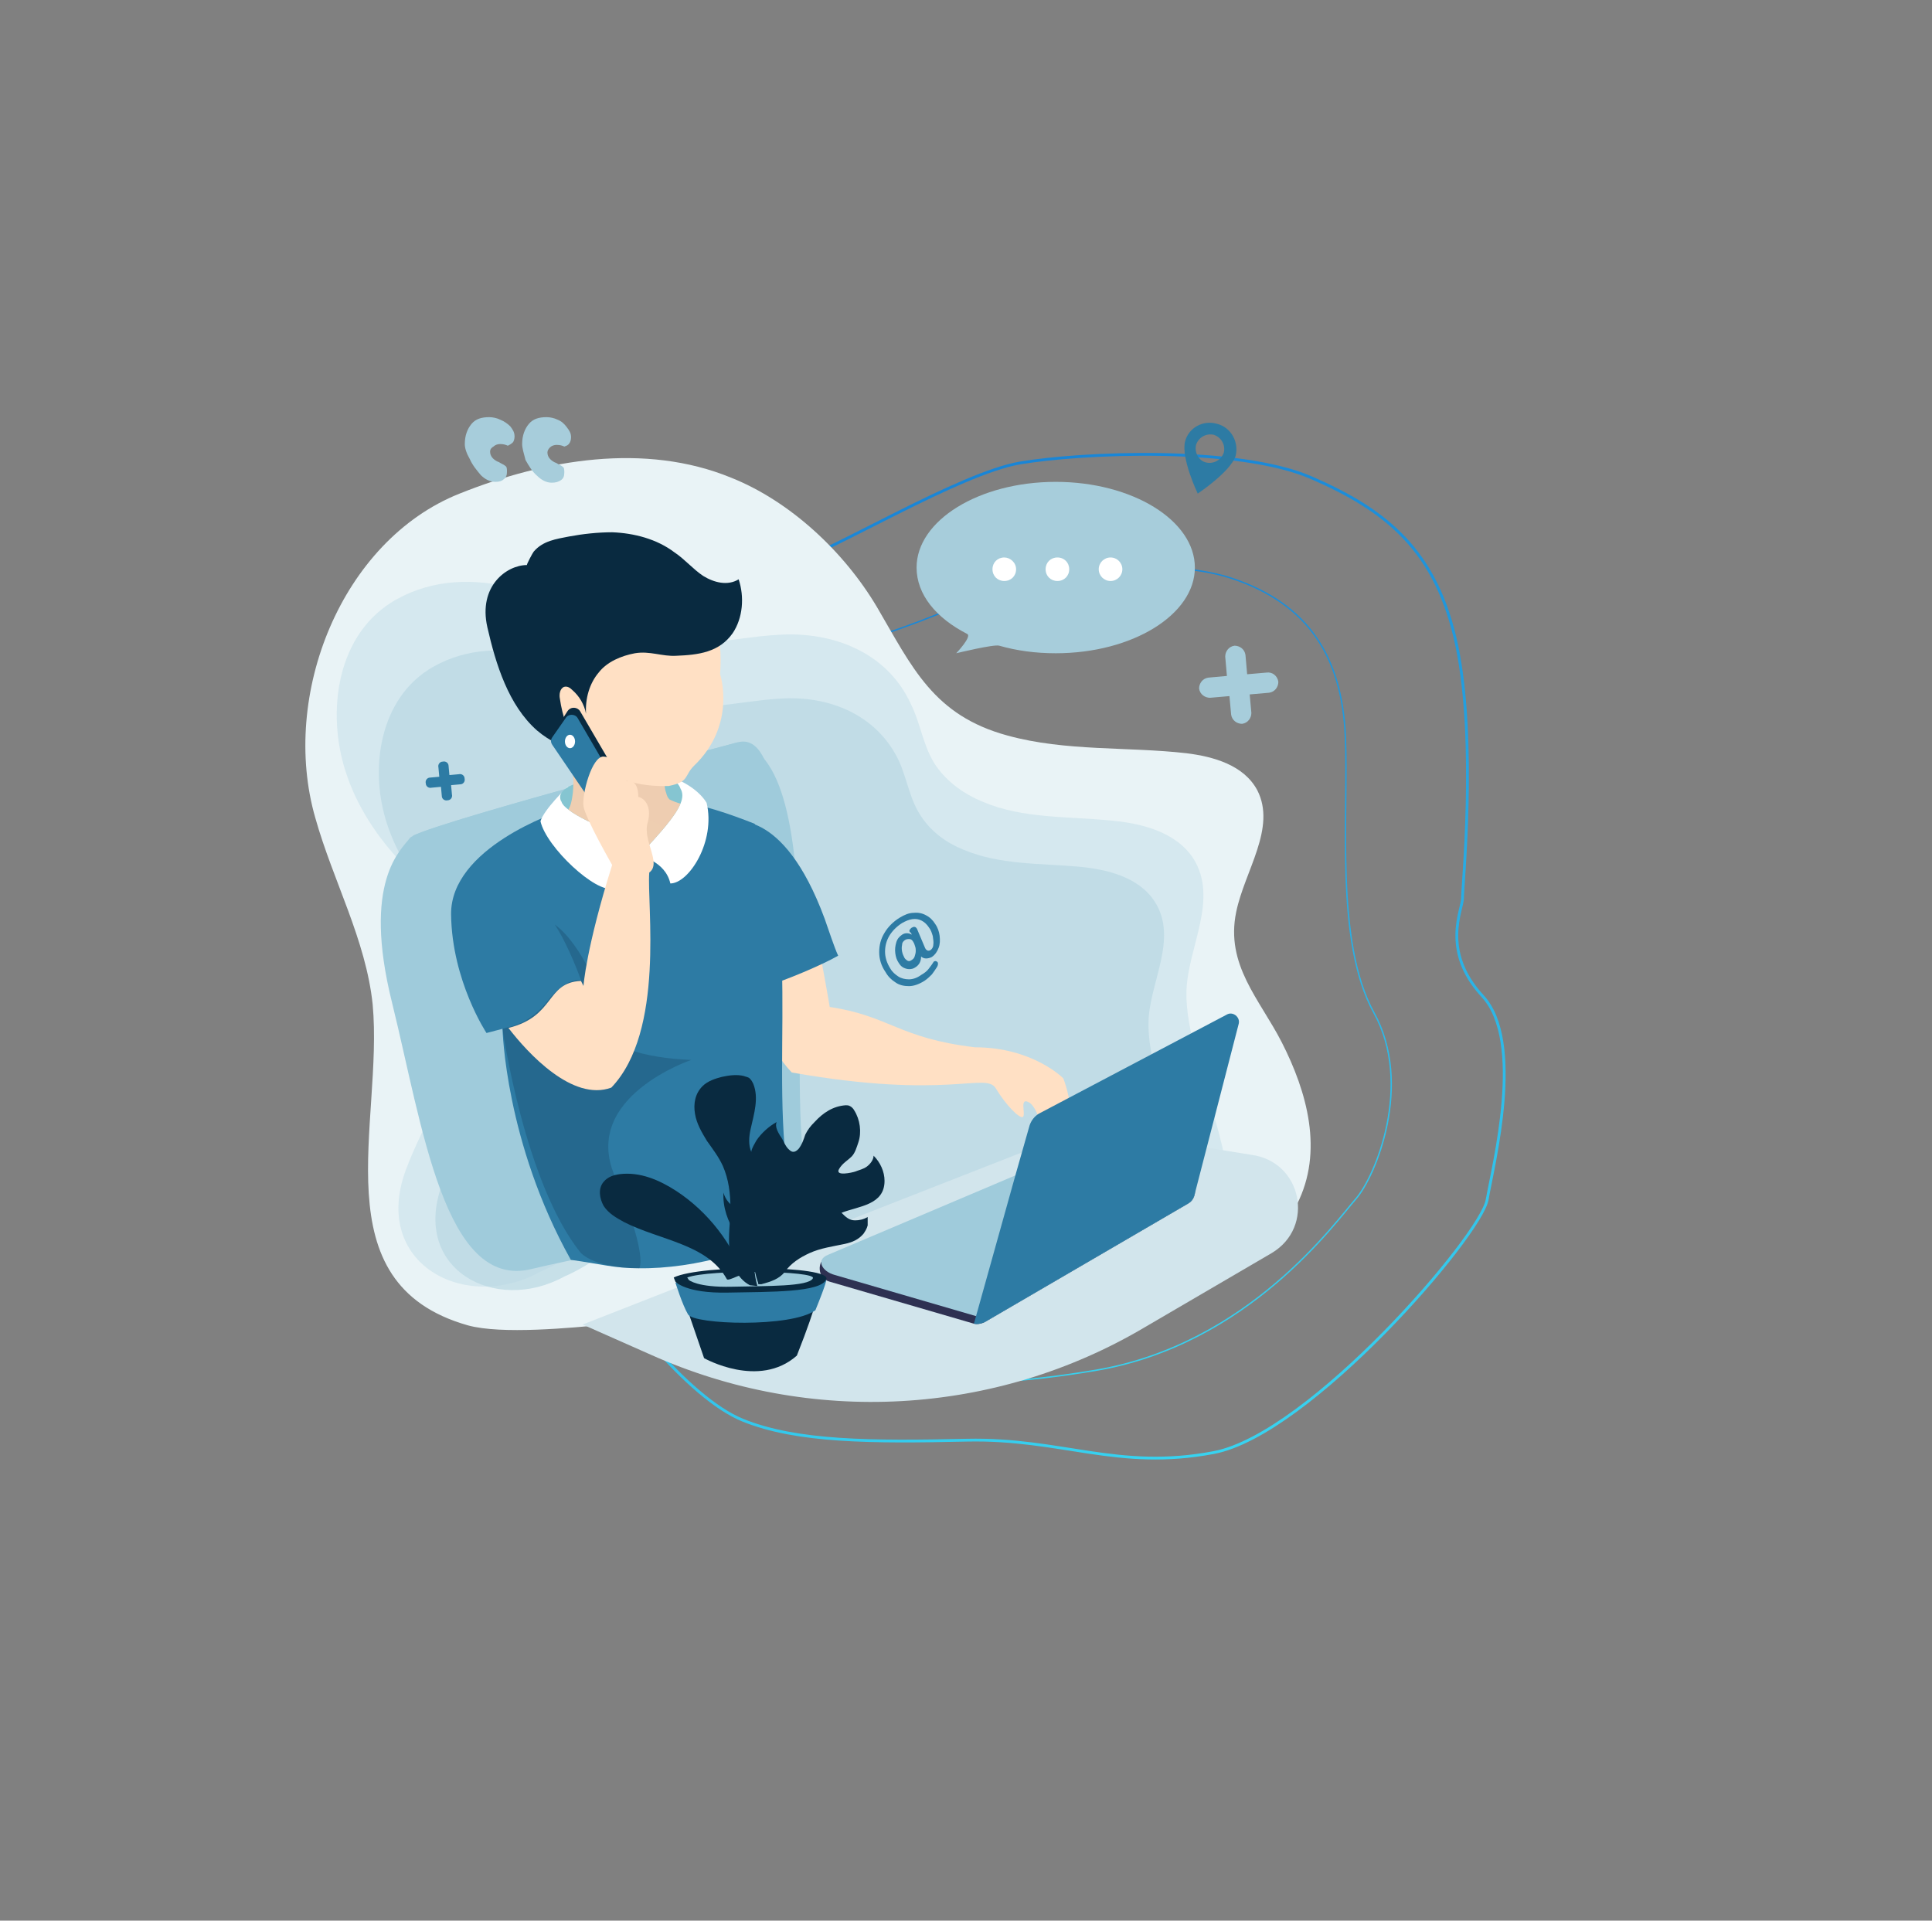<svg width="690" height="686" viewBox="0 0 690 686" fill="none" xmlns="http://www.w3.org/2000/svg">
<rect x="0" y="0" width="690" height="686" fill="#808080" stroke="none"/>
<path d="M182.833 276.245C174.772 290.208 178.107 312.861 180.783 322.442C183.671 340.839 207.978 382.758 221.884 399.063C235.789 415.368 230.826 413.633 235.529 431.373C240.233 449.114 262.834 468.918 284.027 480.754C305.22 492.59 336.75 498.657 391.332 489.444C445.913 480.231 476.95 436.466 484.156 428.306C491.361 420.146 504.788 387.234 490.677 361.702C476.567 336.171 481.707 290.521 480.477 262.857C479.246 235.194 467.733 215.758 439.827 206.533C411.921 197.308 359.171 205.865 345.813 214.162C332.454 222.459 272.554 241.636 243.677 244.124C214.8 246.612 192.91 258.791 182.833 276.245Z" stroke="url(#paint0_linear)" stroke-width="0.5"/>
<path d="M152.994 256.259C148.25 272.71 156.182 303.861 160.74 317.381C165.03 328.352 175.069 352.817 180.914 362.903C188.22 375.51 196.874 420.011 207.6 442.758C218.325 465.504 245.904 499.369 265.24 507.239C284.576 515.109 311.404 515.151 345.238 514.399C379.073 513.646 399.133 525.331 433.479 518.821C467.825 512.311 528.841 441.36 531.111 428.54C533.38 415.72 544.545 372.055 529.493 355.79C514.441 339.524 522.413 324.662 522.328 320.833C522.243 317.004 527.478 265.171 520.327 230.852C513.177 196.533 494.976 182.253 468.532 170.71C442.088 159.167 385.937 161.692 364.303 165.366C342.668 169.039 297.299 196.864 281.439 201.686C265.578 206.508 239.518 212.196 223.671 217.656C207.824 223.116 189.198 218.422 178.43 222.493C167.663 226.563 158.924 235.696 152.994 256.259Z" stroke="url(#paint1_linear)"/>
<g clip-path="url(#clip0)">
<path d="M315.907 468.892C305.667 466.791 296.029 464.991 284.585 466.191C261.997 468.592 239.107 470.692 216.519 473.093C203.87 474.293 179.174 476.694 167.127 473.393C114.12 458.389 137.009 401.073 133.094 358.761C130.685 335.655 118.939 314.649 112.614 292.143C99.965 248.331 121.95 193.115 164.115 176.311C194.835 164.007 230.373 158.006 261.093 170.609C282.175 179.011 301.451 197.016 313.196 216.822C325.846 238.428 333.375 255.533 359.878 262.735C380.659 268.436 402.645 266.636 423.727 269.036C433.365 270.237 444.207 273.237 449.026 282.24C455.953 295.744 444.508 311.048 441.497 325.752C437.581 344.657 449.93 356.961 457.76 372.265C466.795 389.97 472.819 411.276 463.181 430.181C458.664 438.883 451.737 445.785 443.605 451.487C411.68 473.693 371.323 475.193 334.279 471.592C327.954 470.992 321.93 469.792 315.907 468.892Z" fill="#E9F3F6"/>
<path d="M434.57 401.973C430.052 385.168 423.426 368.064 423.727 354.26C424.029 338.655 435.473 321.251 426.137 306.547C419.812 296.944 407.163 293.943 396.32 293.043C381.262 291.542 365.299 292.443 351.144 286.441C344.518 283.74 338.495 279.539 334.279 273.537C329.761 266.936 328.857 258.533 325.243 251.331C316.81 233.026 297.535 225.524 278.26 226.724C260.792 227.625 242.721 233.626 225.856 226.124C198.75 214.121 168.633 199.117 141.527 214.121C120.143 226.124 116.529 254.332 123.456 275.638C127.372 287.941 134.901 299.345 143.936 308.647C154.477 319.15 167.428 324.852 169.837 340.756C173.753 368.664 153.875 393.571 144.84 418.177C132.793 451.187 165.922 469.192 193.028 454.187C214.11 445.185 232.18 421.178 259.286 436.182C267.719 442.784 272.237 450.586 277.658 459.589C278.561 460.789 279.164 462.29 280.368 463.19C282.477 464.99 285.488 465.29 288.199 465.591C304.763 467.091 321.93 469.792 338.495 470.392C353.855 470.992 369.516 467.991 384.575 465.29C397.826 462.89 414.692 465.29 425.836 456.288C442.701 442.484 440.292 422.379 434.57 401.973Z" fill="#B8D8E3" fill-opacity="0.4"/>
<path d="M420.113 408.275C415.897 392.971 409.873 377.667 410.175 365.063C410.476 350.959 421.017 335.055 412.283 321.851C406.56 313.149 395.116 310.448 385.177 309.548C371.624 308.347 357.168 308.947 344.217 303.546C338.194 301.145 332.773 297.244 329.159 291.843C324.942 285.841 324.039 278.339 321.027 271.737C313.196 255.233 296.029 248.331 278.561 249.531C262.599 250.431 246.637 255.833 231.277 248.931C206.581 238.128 179.475 224.324 154.779 238.128C135.202 249.231 131.889 275.038 138.214 294.243C141.828 305.346 148.454 315.549 156.887 323.952C166.223 333.554 178.27 338.656 180.378 353.06C183.992 378.267 165.922 400.773 157.79 423.279C146.948 453.287 176.764 469.492 201.461 455.988C220.435 447.886 236.999 425.98 261.394 439.784C268.924 445.785 273.14 452.987 278.26 461.09C278.862 462.29 279.766 463.49 280.67 464.391C282.477 465.891 285.187 466.191 287.898 466.491C302.956 467.992 318.316 470.392 333.375 470.692C347.229 470.992 361.384 468.592 374.937 465.891C386.984 463.79 402.043 465.891 412.283 457.789C427.341 445.185 424.932 426.88 420.113 408.275Z" fill="#B8D8E3" fill-opacity="0.71"/>
<path d="M263.502 265.135C263.502 265.135 149.357 295.143 146.346 299.345C143.334 303.546 129.179 314.649 140.021 358.161C150.863 401.973 158.694 460.789 189.715 453.287C221.037 445.785 268.924 439.183 269.526 432.882C270.43 426.28 293.018 257.333 263.502 265.135Z" fill="#9FCBDB"/>
<path d="M263.503 265.135C263.503 265.135 159.898 292.443 147.55 298.444C143.033 309.848 161.404 309.848 164.115 315.249C173.15 332.954 169.837 350.659 156.284 363.863C165.32 363.563 172.849 368.364 177.367 377.066C183.39 395.071 177.969 403.174 170.741 408.875C176.463 412.476 182.185 415.477 186.703 424.479C190.317 434.982 196.943 445.785 189.414 452.987H189.715C221.037 445.485 293.018 430.181 290.006 424.479C277.658 403.174 299.342 272.037 263.503 265.135Z" fill="#9FCBDB"/>
<path d="M387.285 402.873L208.086 473.092L232.481 483.895C289.403 509.403 355.361 505.802 408.97 473.993L454.146 447.585C469.807 438.283 464.988 414.876 446.918 412.476L387.285 402.873Z" fill="#D2E5EC"/>
<path d="M260.491 319.45C260.491 319.45 286.091 301.745 292.717 339.556C295.728 355.76 296.331 359.661 296.331 359.661C318.015 362.962 320.726 370.765 348.133 374.065C368.914 374.065 379.756 385.169 379.756 385.169C379.756 385.169 383.069 393.571 381.563 397.472C380.057 401.373 375.54 402.273 375.54 402.273C375.54 402.273 375.54 405.574 374.335 406.775C373.13 407.975 371.323 396.272 367.709 393.871C363.794 391.47 366.504 398.072 365.3 398.972C364.095 399.573 359.276 394.771 355.662 388.77C352.048 382.768 338.796 392.971 282.778 383.068C265.611 365.363 260.491 319.45 260.491 319.45Z" fill="#FFE0C4"/>
<path d="M299.342 341.357C297.836 338.056 296.029 332.354 294.523 328.153C279.465 287.342 260.792 293.643 260.792 293.643C260.792 293.643 265.309 326.652 273.742 352.16C280.067 350.359 293.62 344.657 299.342 341.357Z" fill="#2D7BA4"/>
<path d="M284.585 435.882C273.743 446.385 247.841 453.287 228.265 452.987C219.23 452.987 214.712 451.487 203.87 449.986C180.378 407.975 179.475 367.463 179.475 367.463L173.753 368.964C173.753 368.964 161.404 350.359 161.103 326.652C160.802 302.945 198.449 290.042 201.762 289.142C228.868 279.839 252.058 287.341 269.526 294.243C288.199 334.754 272.237 391.17 284.585 435.882Z" fill="#2D7BA4"/>
<path d="M219.531 419.978C230.675 446.386 228.867 452.387 228.265 452.987C219.23 452.987 211.399 451.187 207.484 447.586C187.305 422.679 179.475 367.464 179.475 367.464L181.583 366.864C181.583 366.864 189.414 365.663 195.738 357.261C202.364 348.859 207.484 350.059 207.484 350.059C207.484 350.059 203.268 338.056 198.148 330.253C207.183 336.555 216.82 357.261 217.423 367.464C217.724 377.967 246.938 378.567 246.938 378.567C246.938 378.567 207.484 391.77 219.531 419.978Z" fill="#133F5A" fill-opacity="0.3"/>
<path d="M202.665 281.039C202.665 281.039 194.232 289.141 193.028 293.342C195.136 302.645 212.905 319.15 218.929 317.349C224.651 306.246 228.566 305.646 228.566 305.646L229.169 290.642L202.665 281.039Z" fill="white"/>
<path d="M228.265 305.646C228.265 305.646 237.602 307.447 239.409 315.549C246.035 315.549 255.672 300.545 252.359 286.741C247.54 278.939 235.795 276.238 235.795 276.238L228.265 305.646Z" fill="white"/>
<path d="M243.023 287.041C241.216 291.543 235.794 297.544 228.265 305.647C226.458 298.745 210.195 294.844 202.966 289.142C201.762 288.242 200.858 287.342 200.557 286.441C200.557 286.141 200.256 286.141 200.256 285.841C199.352 283.44 201.461 281.64 204.171 280.44C204.171 280.44 204.472 280.44 204.773 280.14C211.7 277.439 223.446 277.139 223.446 277.139C223.446 277.139 230.976 275.038 236.999 277.139C237.3 277.139 237.601 277.439 237.903 277.439C239.107 277.739 240.011 278.339 240.914 278.939C242.119 279.839 242.721 280.74 243.023 281.64C243.926 283.14 243.926 284.941 243.023 287.041Z" fill="#85C5D1"/>
<path d="M243.023 287.041C241.216 291.542 235.794 297.544 228.265 305.646C226.458 298.744 210.195 294.843 202.966 289.142C203.569 288.242 203.87 287.341 204.171 285.841C204.472 284.34 204.774 282.24 204.774 279.839C204.774 279.539 204.774 278.939 204.774 278.639C204.171 267.536 195.437 255.232 208.388 255.232C221.338 255.232 236.999 261.234 236.999 261.834C236.999 262.134 236.397 270.537 236.999 277.138C237.3 279.539 237.3 281.64 237.903 283.14C238.204 284.34 238.505 284.941 239.107 285.541C240.312 286.141 241.818 286.741 243.023 287.041Z" fill="#EECEB1"/>
<g opacity="0.3">
<g opacity="0.3">
<g opacity="0.3">
<path opacity="0.3" d="M237.3 295.444C240.011 292.143 241.818 289.442 242.721 287.041C241.517 286.741 240.312 285.841 239.107 284.941C238.505 284.641 238.204 283.74 237.903 282.54C237.601 281.04 237.3 278.939 236.999 276.538C236.397 269.937 236.999 261.534 236.999 261.234C236.999 260.934 221.037 254.632 208.388 254.632C205.376 254.632 203.569 255.533 202.364 256.733C205.376 276.538 220.736 287.641 237.3 295.444Z" fill="#EF9D78"/>
</g>
</g>
</g>
<path d="M257.178 240.828C257.178 240.828 263.201 258.833 247.841 273.537C244.227 277.138 246.335 279.239 238.806 280.739C200.557 281.939 193.63 243.229 193.329 230.925C193.028 218.922 261.394 182.312 257.178 240.828Z" fill="#FFE0C4"/>
<path d="M191.823 260.934C193.931 262.734 196.642 264.535 199.352 265.735C201.46 266.635 203.87 267.536 206.279 266.936C202.966 261.834 200.858 255.832 199.955 249.531C199.653 248.03 199.955 245.93 201.46 245.33C202.665 245.029 203.569 245.63 204.472 246.53C206.882 248.63 208.689 251.631 209.291 254.932C208.99 249.531 210.496 244.129 213.809 240.228C216.82 236.327 221.94 234.226 226.759 233.326C232.18 232.426 236.397 234.527 241.517 234.226C249.347 233.926 256.877 233.026 261.695 226.124C265.309 220.723 265.912 213.221 263.804 206.919C259.888 209.32 255.07 208.119 251.154 205.719C247.54 203.318 244.528 199.717 240.914 197.316C234.59 192.515 226.458 190.414 218.627 190.114C213.507 190.114 208.086 190.714 203.268 191.615C198.75 192.515 193.931 193.115 190.618 197.016C190.317 197.316 187.908 201.818 188.209 201.818C180.981 201.818 170.741 209.32 174.054 224.024C177.065 237.227 181.583 251.931 191.823 260.934Z" fill="#092A40"/>
<path d="M209.893 284.34L197.244 265.435C196.642 264.535 196.642 263.334 197.244 262.434L202.665 254.032C203.87 252.231 206.279 252.531 207.183 254.032L221.037 277.738C221.639 278.939 221.338 280.739 220.133 281.339L212.303 285.841L209.893 284.34Z" fill="#092A40"/>
<path d="M209.291 283.74L197.244 266.035C196.642 265.135 196.642 264.235 197.244 263.334L202.063 256.432C202.966 254.932 205.376 254.932 206.279 256.432L219.23 278.639C219.832 279.839 219.531 281.339 218.326 281.94L211.399 285.24L209.291 283.74Z" fill="#2D7BA4"/>
<path d="M203.569 267.235C204.567 267.235 205.376 266.161 205.376 264.835C205.376 263.509 204.567 262.434 203.569 262.434C202.571 262.434 201.762 263.509 201.762 264.835C201.762 266.161 202.571 267.235 203.569 267.235Z" fill="white"/>
<path d="M181.583 367.163C198.449 362.962 194.835 350.959 207.484 350.358L208.388 352.159C208.388 352.159 209.291 338.655 218.627 308.947C218.627 308.947 208.99 292.142 208.388 287.941C207.785 283.74 211.399 269.936 215.616 270.236C219.832 270.536 220.435 274.437 220.435 274.437C220.435 274.437 223.145 274.738 223.747 278.939C223.747 278.939 227.964 277.738 227.964 284.64C229.771 284.94 233.084 287.641 231.277 293.943C229.47 300.245 236.397 308.347 231.879 311.648C230.976 323.051 237.601 368.363 218.326 388.469C204.472 393.57 188.51 376.166 181.583 367.163Z" fill="#FFE0C4"/>
<path d="M426.739 426.28C426.438 427.781 425.835 428.981 424.329 429.881L351.746 472.193C350.542 472.793 349.036 473.093 347.831 472.793L296.33 457.789C291.813 456.589 291.512 450.287 295.728 448.486L362.288 420.278L378.25 413.377C379.153 413.076 380.057 412.776 381.262 413.076L422.824 420.879C425.534 420.879 427.04 423.579 426.739 426.28Z" fill="#2E3152"/>
<path d="M426.739 426.28C426.438 427.78 425.836 428.981 424.33 429.881L351.747 472.193C350.542 472.793 351.144 470.992 349.638 470.392L298.138 455.388C293.62 454.188 291.211 449.986 295.728 448.186L362.288 419.978L378.25 413.076C379.154 412.776 380.057 412.476 381.262 412.776L422.824 420.578C425.534 420.878 427.04 423.579 426.739 426.28Z" fill="#9FCBDB"/>
<path d="M438.184 362.362C440.292 361.162 443.003 363.263 442.4 365.663L426.739 426.28C426.438 427.78 425.836 428.981 424.33 429.881L351.747 472.193C350.542 472.793 349.036 473.093 347.831 472.793L362.589 419.978L367.709 401.973C368.311 400.173 369.516 398.672 371.022 397.772L438.184 362.362Z" fill="#2D7BA4"/>
<path d="M243.625 462.29L251.456 485.097C251.456 485.097 271.032 496.2 284.585 484.196C292.416 464.391 292.416 460.49 292.416 460.49L243.625 462.29Z" fill="#092A40"/>
<path d="M241.216 458.089C241.216 458.089 243.625 465.891 245.733 469.492C247.842 473.093 282.477 474.293 291.211 467.991C295.126 458.389 295.126 457.188 295.126 457.188L241.216 458.089Z" fill="#2D7BA4"/>
<path d="M240.614 456.288L241.216 457.788C241.216 457.788 244.83 461.99 259.889 461.69C274.947 461.389 293.319 461.69 295.126 456.888C296.933 452.087 250.552 451.487 240.614 456.288Z" fill="#092A40"/>
<path d="M245.432 456.288L246.035 457.189C246.035 457.189 249.047 459.889 261.395 459.589C273.743 459.289 288.802 459.589 290.308 456.589C291.813 453.888 253.564 453.288 245.432 456.288Z" fill="#9FCBDB"/>
<path d="M266.213 457.189C261.696 444.285 252.962 432.882 241.517 425.38C235.493 421.479 228.566 418.478 221.338 419.379C219.23 419.679 217.122 420.279 215.616 422.079C213.508 424.48 214.11 428.081 215.616 430.782C217.423 433.482 220.134 434.983 222.844 436.483C235.795 443.085 252.66 444.285 259.587 456.889C260.19 457.789 265.008 454.488 265.611 455.689" fill="#092A40"/>
<path d="M289.103 447.586C285.79 449.086 282.477 451.187 280.369 454.188C278.26 456.889 275.249 457.789 271.936 458.689C271.635 458.689 271.333 458.689 271.032 458.689C270.731 458.689 270.731 458.389 270.731 458.089C269.827 455.688 269.526 452.988 268.623 450.587C267.117 446.986 265.31 443.985 262.9 440.684C259.889 436.483 258.082 431.082 258.383 425.98C259.889 431.382 265.009 432.582 269.526 434.082C270.731 434.382 271.333 434.983 271.635 433.482C271.936 431.682 270.43 428.981 270.129 427.18C269.526 425.38 269.225 423.579 268.623 421.779C268.322 419.978 268.02 418.178 268.02 416.678C268.02 414.877 268.02 413.077 268.322 411.276C268.623 409.776 269.526 408.575 270.129 407.375C271.936 404.674 274.646 402.274 277.357 400.773C276.754 402.274 277.658 404.074 278.562 405.574C279.766 407.075 280.369 409.476 281.874 410.676C282.477 411.276 283.079 411.576 283.983 411.276C284.585 410.976 284.886 410.676 285.187 410.376C286.392 408.875 286.994 407.075 287.597 405.274C288.5 403.474 289.404 402.274 290.91 400.773C293.921 397.472 297.536 395.072 302.053 394.771C302.656 394.771 302.957 394.771 303.559 395.072C304.161 395.372 304.764 395.972 305.065 396.572C307.173 399.873 307.775 404.374 306.571 407.975C305.968 409.776 305.366 411.876 304.161 413.077C302.656 414.577 300.848 415.477 299.644 417.578C298.138 420.279 304.463 418.778 305.366 418.478C306.872 417.878 308.378 417.578 309.583 416.678C310.787 415.777 311.992 414.277 311.992 412.776C314.401 415.177 315.907 418.478 315.907 421.779C315.907 430.481 306.571 430.781 300.547 433.182C302.053 434.682 303.258 435.883 305.366 435.883C306.872 435.883 308.378 435.583 309.884 434.682C309.884 434.682 309.884 437.383 309.884 437.683C309.583 438.884 308.98 439.784 308.378 440.684C306.571 442.785 304.463 443.685 301.752 444.285C297.536 445.185 293.018 445.786 289.103 447.586Z" fill="#092A40"/>
<path d="M267.79 459.048C263.272 456.647 261.164 451.546 260.561 446.444C259.959 441.343 260.863 436.542 260.863 431.44C260.863 426.339 260.26 421.237 258.152 416.436C256.646 413.135 254.538 410.434 252.43 407.434C250.623 404.433 248.816 401.432 248.213 397.831C247.611 394.23 248.213 390.629 250.924 387.928C252.731 386.128 255.442 385.227 257.851 384.627C260.561 384.027 263.272 383.727 265.681 384.327C266.284 384.627 267.187 384.627 267.79 385.227C268.392 385.828 268.693 386.428 268.994 387.028C271.103 392.129 269.296 397.831 268.091 403.232C267.489 405.933 267.187 408.934 268.392 411.635C269.597 414.335 272.307 415.836 274.717 417.336C277.126 418.837 279.535 420.937 280.138 423.638C280.439 425.739 279.837 427.839 278.632 429.64C277.427 431.44 276.223 432.941 274.717 434.741C269.597 441.643 268.091 451.246 270.5 459.348" fill="#092A40"/>
<path d="M426.739 202.718C426.739 219.523 404.452 233.326 377.045 233.326C369.817 233.326 363.191 232.426 356.867 230.626C355.06 230.025 341.507 233.326 341.507 233.326C341.507 233.326 347.229 227.325 345.422 226.424C334.278 220.723 327.351 212.321 327.351 202.718C327.351 185.913 349.638 172.109 377.045 172.109C404.452 172.109 426.739 185.913 426.739 202.718Z" fill="#A7CDDB"/>
<path d="M362.89 203.318C362.89 205.719 361.083 207.519 358.674 207.519C356.264 207.519 354.457 205.719 354.457 203.318C354.457 200.917 356.264 199.117 358.674 199.117C360.782 199.117 362.89 200.917 362.89 203.318Z" fill="white"/>
<path d="M381.864 203.318C381.864 205.719 380.057 207.519 377.648 207.519C375.238 207.519 373.431 205.719 373.431 203.318C373.431 200.917 375.238 199.117 377.648 199.117C380.057 199.117 381.864 200.917 381.864 203.318Z" fill="white"/>
<path d="M396.622 207.519C398.95 207.519 400.838 205.638 400.838 203.318C400.838 200.998 398.95 199.117 396.622 199.117C394.293 199.117 392.405 200.998 392.405 203.318C392.405 205.638 394.293 207.519 396.622 207.519Z" fill="white"/>
<path d="M330.357 338.528C330.357 338.701 330.531 338.701 330.531 338.874C330.705 339.221 331.053 339.394 331.401 339.568C331.749 339.568 331.923 339.568 332.271 339.394C332.793 339.048 333.315 338.354 333.315 337.487C333.489 336.62 333.315 335.58 333.141 334.366C332.793 333.153 332.445 332.112 331.749 331.246C331.053 330.205 330.183 329.338 329.139 328.818C328.095 328.298 327.051 328.125 325.833 328.298C324.615 328.472 323.397 328.992 322.178 329.685C320.264 330.899 318.698 332.459 317.654 334.193C316.61 335.927 316.088 337.834 316.088 339.915C316.088 341.995 316.784 344.076 318.002 345.983C318.698 347.197 319.742 348.063 320.786 348.757C321.83 349.45 323.223 349.797 324.615 349.797C326.007 349.797 327.573 349.277 328.965 348.237C330.183 347.543 331.053 346.85 331.575 346.156C332.097 345.463 332.793 344.596 333.315 343.729C333.489 343.556 333.489 343.382 333.663 343.382C334.011 343.209 334.359 343.209 334.707 343.556C334.881 343.556 334.881 343.729 334.881 343.729C335.055 344.076 335.055 344.596 334.707 345.289C334.011 346.33 333.489 347.197 332.793 348.063C332.097 348.757 331.227 349.624 330.183 350.317C328.269 351.531 326.355 352.225 324.615 352.225C322.875 352.225 321.134 351.878 319.742 350.838C318.35 349.971 317.132 348.757 316.262 347.197C314.696 344.943 314 342.515 314 340.088C314 337.661 314.522 335.407 315.914 333.153C317.132 331.072 319.046 329.165 321.308 327.778C323.049 326.738 324.615 326.044 326.355 326.044C327.921 325.871 329.487 326.218 330.705 326.911C332.097 327.605 333.141 328.645 334.011 330.032C334.881 331.246 335.403 332.806 335.577 334.193C335.751 335.753 335.751 337.141 335.229 338.528C334.707 339.915 334.011 340.955 332.793 341.822C332.097 342.169 331.401 342.342 330.705 342.342C330.009 342.342 329.313 341.995 328.965 341.648C328.965 343.382 328.269 344.769 326.703 345.636C326.181 345.983 325.485 346.156 324.789 346.156C324.093 346.156 323.397 345.983 322.701 345.636C322.004 345.289 321.482 344.769 320.96 343.902C320.264 342.862 319.916 341.822 319.742 340.435C319.568 339.048 319.742 337.834 320.09 336.62C320.438 335.407 321.134 334.54 322.178 333.846C322.701 333.5 323.223 333.326 323.919 333.326C324.441 333.326 325.137 333.5 325.659 333.846L325.311 333.153C324.789 332.979 324.789 332.633 324.789 332.286C324.963 331.939 325.137 331.766 325.485 331.419C326.355 330.899 326.877 330.899 327.399 331.592C327.573 331.766 327.573 331.939 327.573 331.939L330.357 338.528ZM326.181 336.447C325.833 335.753 325.311 335.407 324.789 335.407C324.267 335.407 323.745 335.407 323.223 335.753C322.701 336.1 322.178 336.62 322.178 337.487C322.004 338.181 322.004 339.048 322.178 339.915C322.353 340.781 322.701 341.475 323.049 342.169C323.397 342.689 323.919 343.035 324.267 343.209C324.789 343.382 325.137 343.209 325.659 342.862C326.181 342.515 326.529 342.169 326.703 341.475C326.877 340.955 327.051 340.261 327.051 339.741C327.051 339.221 327.051 338.701 326.877 338.181C326.703 337.661 326.529 336.967 326.181 336.447Z" fill="#2D7BA4"/>
<path d="M452.339 240.228L445.412 240.828L444.809 233.926C444.508 231.826 442.701 230.625 440.894 230.625C438.786 230.926 437.581 232.726 437.581 234.527L438.184 241.428L431.558 242.029C429.45 242.329 428.245 244.129 428.245 245.93C428.546 248.03 430.353 249.231 432.16 249.231L439.087 248.63L439.69 255.232C439.991 257.333 441.798 258.533 443.605 258.533C445.713 258.233 446.918 256.433 446.918 254.632L446.315 248.03L453.242 247.43C455.351 247.13 456.555 245.33 456.555 243.529C456.254 241.428 454.447 239.928 452.339 240.228Z" fill="#A7CDDB"/>
<path d="M163.814 276.538L160.501 276.838L160.2 273.537C160.2 272.637 159.296 271.737 158.091 272.037C157.188 272.037 156.284 272.937 156.585 274.137L156.887 277.438L153.574 277.738C152.67 277.738 151.767 278.639 152.068 279.839C152.068 280.739 152.971 281.64 154.176 281.339L157.489 281.039L157.79 284.34C157.79 285.241 158.694 286.141 159.898 285.841C160.802 285.841 161.705 284.94 161.404 283.74L161.103 280.439L164.416 280.139C165.32 280.139 166.223 279.239 165.922 278.039C165.922 277.138 165.018 276.238 163.814 276.538Z" fill="#2D7BA4"/>
<path d="M186.48 158.603C186.48 155.602 187.383 153.201 188.889 151.401C190.395 149.6 192.503 149 195.214 149C196.419 149 197.924 149.3 199.129 149.9C200.635 150.5 201.539 151.401 202.442 152.601C203.346 153.801 203.948 154.702 203.948 156.202C203.948 157.102 203.647 158.002 203.346 158.303C203.044 158.903 202.442 159.203 201.539 159.503C200.936 159.203 200.033 158.903 198.828 158.903C197.924 158.903 197.021 159.203 196.419 159.803C195.816 160.403 195.515 161.003 195.515 161.603C195.515 163.104 196.419 164.304 198.226 165.204C198.527 165.204 198.828 165.505 199.43 165.805C200.033 166.105 200.635 166.405 200.936 166.705C201.539 167.005 201.539 167.905 201.539 168.805C201.539 170.006 201.237 170.906 200.334 171.506C199.43 172.106 198.527 172.406 197.021 172.406C195.214 172.406 193.407 171.506 191.901 170.006C190.094 168.505 188.889 166.405 187.685 164.304C187.082 161.904 186.48 160.103 186.48 158.603ZM166 158.603C166 155.602 166.904 153.201 168.409 151.401C169.915 149.6 172.023 149 174.734 149C175.939 149 177.445 149.3 178.649 149.9C180.155 150.5 181.36 151.401 182.263 152.301C183.167 153.501 183.769 154.401 183.769 155.902C183.769 156.802 183.468 157.702 183.167 158.002C182.565 158.603 181.962 158.903 181.36 159.203C180.758 158.903 179.854 158.603 178.649 158.603C177.746 158.603 176.842 158.903 176.24 159.503C175.638 159.803 175.035 160.403 175.035 161.303C175.035 162.804 175.939 164.004 177.746 164.904C178.047 164.904 178.348 165.204 178.951 165.505C179.553 165.805 180.155 166.105 180.456 166.405C181.059 166.705 181.059 167.605 181.059 168.505C181.059 169.706 180.758 170.606 179.854 171.206C179.252 171.806 178.348 172.106 176.842 172.106C175.035 172.106 173.228 171.206 171.722 169.706C170.216 167.905 168.711 166.105 167.807 164.004C166.602 161.904 166 160.103 166 158.603Z" fill="#A7CDDB"/>
<path d="M434.686 151.389C429.566 149.888 424.446 152.889 423.242 157.69C421.736 163.692 427.759 176.296 427.759 176.296C427.759 176.296 439.505 168.493 441.312 162.792C442.517 157.69 439.505 152.589 434.686 151.389ZM430.771 165.192C428.06 164.592 426.555 161.591 427.157 158.891C428.06 156.19 430.771 154.69 433.482 155.29C436.192 156.19 437.698 158.891 437.096 161.591C436.192 164.292 433.482 165.793 430.771 165.192Z" fill="#2D7BA4"/>
</g>
<defs>
<linearGradient id="paint0_linear" x1="499.181" y1="490.507" x2="418.095" y2="152.197" gradientUnits="userSpaceOnUse">
<stop stop-color="#39D8F2"/>
<stop offset="1" stop-color="#157BD3"/>
</linearGradient>
<linearGradient id="paint1_linear" x1="540.235" y1="517.993" x2="437.988" y2="100.487" gradientUnits="userSpaceOnUse">
<stop stop-color="#39D8F2"/>
<stop offset="1" stop-color="#157BD3"/>
</linearGradient>
<clipPath id="clip0">
<rect width="359" height="361" fill="white" transform="translate(109 140)"/>
</clipPath>
</defs>
</svg>
